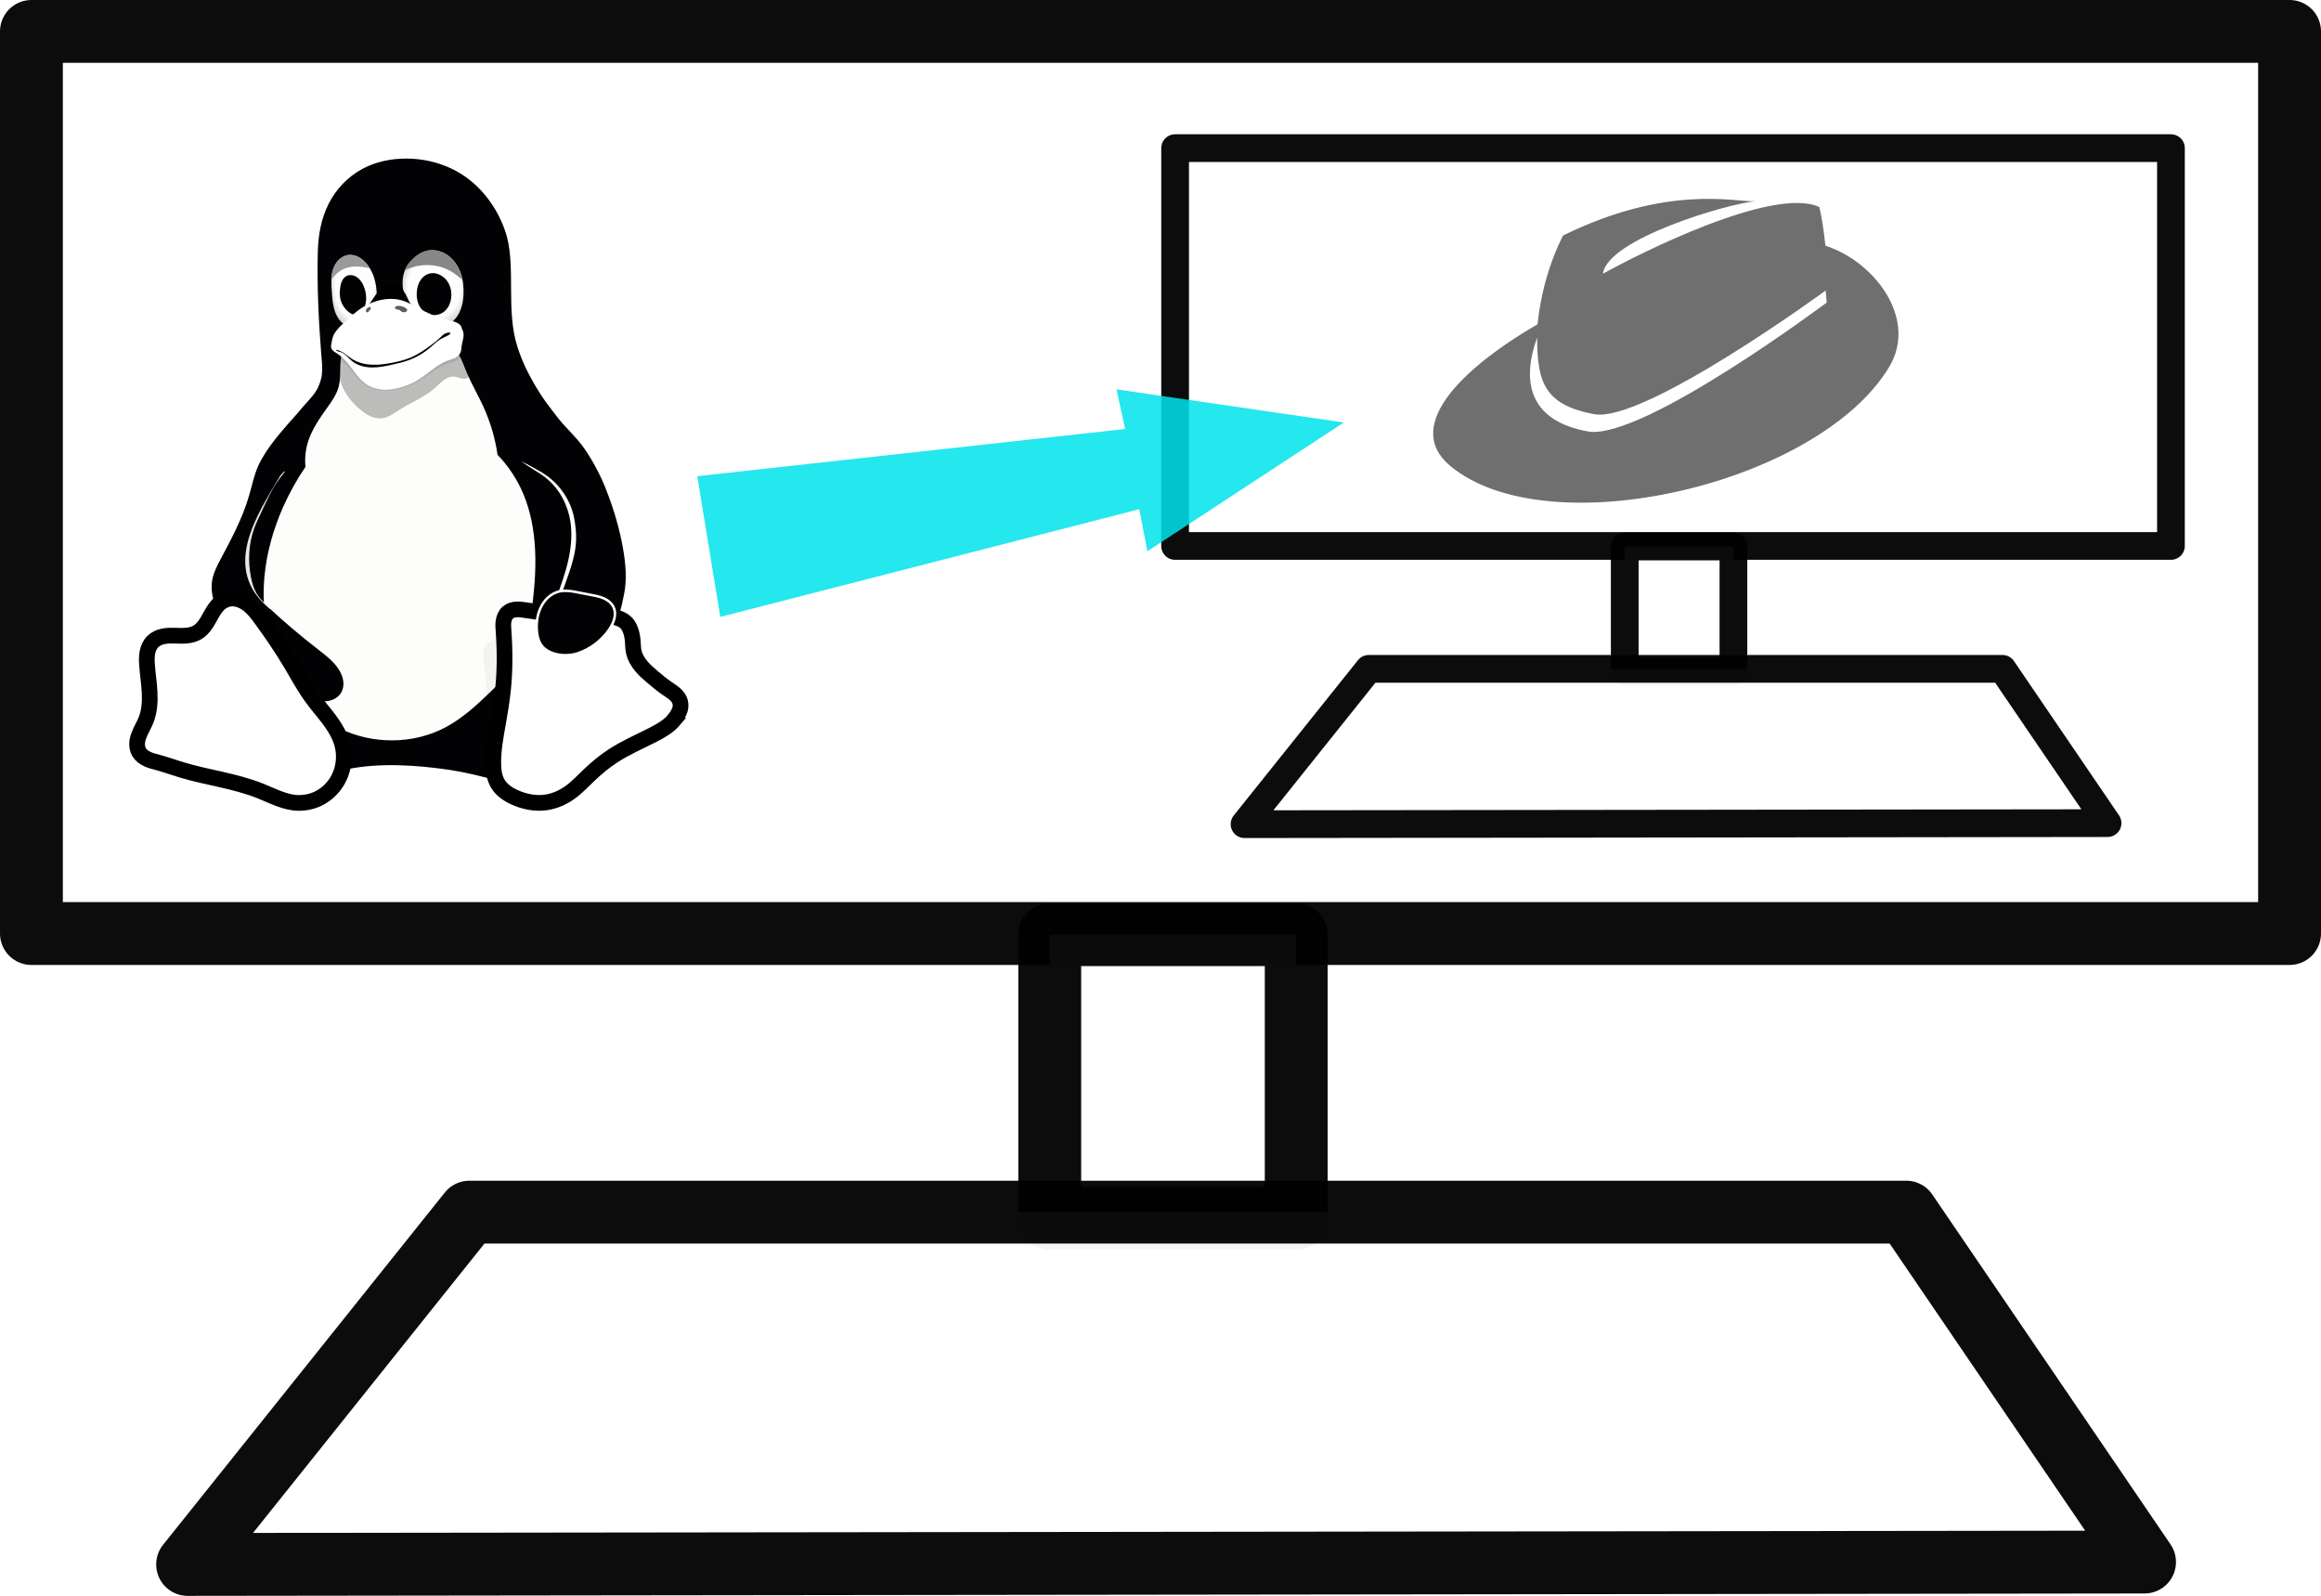 <?xml version="1.0" encoding="UTF-8" standalone="no"?>
<!-- Created with Inkscape (http://www.inkscape.org/) -->

<svg
   width="81.245mm"
   height="55.859mm"
   viewBox="0 0 73.859 50.781"
   version="1.1"
   id="svg135"
   inkscape:version="1.2.2 (b0a8486541, 2022-12-01)"
   sodipodi:docname="logo.svg"
   xmlns:inkscape="http://www.inkscape.org/namespaces/inkscape"
   xmlns:sodipodi="http://sodipodi.sourceforge.net/DTD/sodipodi-0.dtd"
   xmlns:xlink="http://www.w3.org/1999/xlink"
   xmlns="http://www.w3.org/2000/svg"
   xmlns:svg="http://www.w3.org/2000/svg">
  <sodipodi:namedview
     id="namedview137"
     pagecolor="#ffffff"
     bordercolor="#666666"
     borderopacity="1.0"
     inkscape:showpageshadow="2"
     inkscape:pageopacity="0.0"
     inkscape:pagecheckerboard="0"
     inkscape:deskcolor="#d1d1d1"
     inkscape:document-units="mm"
     showgrid="false"
     inkscape:zoom="6.7779552"
     inkscape:cx="26.335376"
     inkscape:cy="75.465238"
     inkscape:window-width="1676"
     inkscape:window-height="1026"
     inkscape:window-x="0"
     inkscape:window-y="20"
     inkscape:window-maximized="1"
     inkscape:current-layer="layer1" />
  <defs
     id="defs132">
    <radialGradient
       id="fill_belly_shadow_left"
       href="#gradient_belly_shadow"
       xlink:href="#gradient_belly_shadow"
       gradientUnits="userSpaceOnUse"
       cx="0"
       cy="0"
       r="1"
       gradientTransform="matrix(19,0,0,18,61.18,121.19)" />
    <linearGradient
       id="gradient_belly_shadow">
      <stop
         offset="0"
         stop-color="#000000"
         id="stop2010" />
      <stop
         offset="1"
         stop-color="#000000"
         stop-opacity="0.25"
         id="stop2012" />
    </linearGradient>
    <clipPath
       id="clip_body">
      <use
         href="#body_base"
         xlink:href="#body_base"
         id="use2271"
         transform="matrix(12.487,0,0,12.487,-209.839,-190.167)"
         x="0"
         y="0" />
    </clipPath>
    <filter
       id="blur_belly_shadow_left"
       x="-0.05"
       y="-0.046"
       width="1.1"
       height="1.092">
      <feGaussianBlur
         stdDeviation="0.64 0.55"
         id="feGaussianBlur2178" />
    </filter>
    <radialGradient
       id="fill_belly_shadow_right"
       href="#gradient_belly_shadow"
       xlink:href="#gradient_belly_shadow"
       gradientUnits="userSpaceOnUse"
       cx="0"
       cy="0"
       r="1"
       gradientTransform="matrix(23.6,0,0,18,125.74,131.6)" />
    <clipPath
       id="clipPath2896">
      <use
         href="#body_base"
         xlink:href="#body_base"
         id="use2894"
         transform="matrix(12.487,0,0,12.487,-209.839,-190.167)"
         x="0"
         y="0" />
    </clipPath>
    <filter
       id="blur_belly_shadow_right"
       x="-0.051"
       y="-0.073"
       width="1.101"
       height="1.146">
      <feGaussianBlur
         stdDeviation="0.98"
         id="feGaussianBlur2181" />
    </filter>
    <radialGradient
       id="fill_belly_shadow_middle"
       href="#gradient_belly_shadow"
       xlink:href="#gradient_belly_shadow"
       gradientUnits="userSpaceOnUse"
       cx="0"
       cy="0"
       r="1"
       gradientTransform="matrix(9.35,0,0,10,94.21,127.47)" />
    <clipPath
       id="clipPath2909">
      <use
         href="#body_base"
         xlink:href="#body_base"
         id="use2907"
         transform="matrix(12.487,0,0,12.487,-209.839,-190.167)"
         x="0"
         y="0" />
    </clipPath>
    <filter
       id="blur_belly_shadow_middle"
       x="-0.087"
       y="-0.082"
       width="1.175"
       height="1.163">
      <feGaussianBlur
         stdDeviation="0.68"
         id="feGaussianBlur2184" />
    </filter>
    <clipPath
       id="clipPath2915">
      <use
         href="#body_base"
         xlink:href="#body_base"
         id="use2913"
         transform="matrix(12.487,0,0,12.487,-209.839,-190.167)"
         x="0"
         y="0" />
    </clipPath>
    <filter
       id="blur_belly_shadow_lower"
       x="-0.82"
       width="2.639"
       y="-0.058"
       height="1.116">
      <feGaussianBlur
         stdDeviation="1.25"
         id="feGaussianBlur2187" />
    </filter>
    <clipPath
       id="clipPath2921">
      <use
         href="#body_base"
         xlink:href="#body_base"
         id="use2919"
         transform="matrix(12.487,0,0,12.487,-209.839,-190.167)"
         x="0"
         y="0" />
    </clipPath>
    <filter
       id="blur_belly_glare"
       x="-0.492"
       width="1.984"
       y="-0.593"
       height="2.186">
      <feGaussianBlur
         stdDeviation="1.78 2.19"
         id="feGaussianBlur2190" />
    </filter>
    <clipPath
       id="clipPath2927">
      <use
         href="#body_base"
         xlink:href="#body_base"
         id="use2925"
         transform="matrix(12.487,0,0,12.487,-209.839,-190.167)"
         x="0"
         y="0" />
    </clipPath>
    <filter
       id="blur_head_glare"
       x="-0.293"
       width="1.585"
       y="-0.309"
       height="1.617">
      <feGaussianBlur
         stdDeviation="1.73"
         id="feGaussianBlur2193" />
    </filter>
    <clipPath
       id="clipPath2933">
      <use
         href="#body_base"
         xlink:href="#body_base"
         id="use2931"
         transform="matrix(12.487,0,0,12.487,-209.839,-190.167)"
         x="0"
         y="0" />
    </clipPath>
    <filter
       id="blur_neck_glare"
       x="-0.178"
       width="1.357"
       y="-0.16"
       height="1.32">
      <feGaussianBlur
         stdDeviation="0.78"
         id="feGaussianBlur2196" />
    </filter>
    <clipPath
       id="clip_wing_left">
      <use
         href="#wing_left_base"
         xlink:href="#wing_left_base"
         id="use2274"
         transform="matrix(12.487,0,0,12.487,-209.839,-190.167)"
         x="0"
         y="0" />
    </clipPath>
    <clipPath
       id="clip_wing_right">
      <use
         href="#wing_right_base"
         xlink:href="#wing_right_base"
         id="use2277"
         transform="matrix(12.487,0,0,12.487,-209.839,-190.167)"
         x="0"
         y="0" />
    </clipPath>
    <linearGradient
       id="fill_foot_left_base"
       href="#gradient_foot_left_layer_1"
       xlink:href="#gradient_foot_left_layer_1"
       gradientUnits="userSpaceOnUse"
       x1="23.18"
       y1="193.01"
       x2="64.31"
       y2="262.02"
       gradientTransform="matrix(0.08,0,0,0.08,78.13,40.811)" />
    <linearGradient
       id="gradient_foot_left_layer_1">
      <stop
         offset="0"
         stop-color="#b98309"
         id="stop2032" />
      <stop
         offset="1"
         stop-color="#382605"
         id="stop2034" />
    </linearGradient>
    <clipPath
       id="clip_foot_left">
      <use
         href="#foot_left_base"
         xlink:href="#foot_left_base"
         id="use2280"
         transform="matrix(12.487,0,0,12.487,-209.839,-190.167)"
         x="0"
         y="0" />
    </clipPath>
    <filter
       id="blur_foot_left_layer_1"
       x="-0.107"
       width="1.215"
       y="-0.108"
       height="1.217">
      <feGaussianBlur
         stdDeviation="3.38"
         id="feGaussianBlur2205" />
    </filter>
    <clipPath
       id="clipPath2955">
      <use
         href="#foot_left_base"
         xlink:href="#foot_left_base"
         id="use2953"
         transform="matrix(12.487,0,0,12.487,-209.839,-190.167)"
         x="0"
         y="0" />
    </clipPath>
    <filter
       id="blur_foot_left_layer_2"
       x="-0.075"
       y="-0.07"
       width="1.151"
       height="1.139">
      <feGaussianBlur
         stdDeviation="2.1 2.06"
         id="feGaussianBlur2208" />
    </filter>
    <linearGradient
       id="fill_foot_left_glare"
       href="#gradient_foot_left_glare"
       xlink:href="#gradient_foot_left_glare"
       gradientUnits="userSpaceOnUse"
       x1="64.47"
       y1="210.83"
       x2="77.41"
       y2="235.21" />
    <linearGradient
       id="gradient_foot_left_glare">
      <stop
         offset="0"
         stop-color="#ebc40c"
         id="stop2037" />
      <stop
         offset="1"
         stop-color="#ebc40c"
         stop-opacity="0"
         id="stop2039" />
    </linearGradient>
    <clipPath
       id="clipPath2965">
      <use
         href="#foot_left_base"
         xlink:href="#foot_left_base"
         id="use2963"
         transform="matrix(12.487,0,0,12.487,-209.839,-190.167)"
         x="0"
         y="0" />
    </clipPath>
    <filter
       id="blur_foot_left_glare"
       x="-0.034"
       y="-0.019"
       width="1.068"
       height="1.037">
      <feGaussianBlur
         stdDeviation="0.32"
         id="feGaussianBlur2211" />
    </filter>
    <linearGradient
       id="fill_foot_right_shadow"
       href="#gradient_foot_right_shadow"
       xlink:href="#gradient_foot_right_shadow"
       gradientUnits="userSpaceOnUse"
       x1="146.93"
       y1="211.96"
       x2="150.2"
       y2="235.73" />
    <linearGradient
       id="gradient_foot_right_shadow">
      <stop
         offset="0"
         stop-color="#000000"
         id="stop2042" />
      <stop
         offset="1"
         stop-color="#000000"
         stop-opacity="0"
         id="stop2044" />
    </linearGradient>
    <clipPath
       id="clipPath2975">
      <use
         href="#body_base"
         xlink:href="#body_base"
         id="use2973"
         transform="matrix(12.487,0,0,12.487,-209.839,-190.167)"
         x="0"
         y="0" />
    </clipPath>
    <filter
       id="blur_foot_right_shadow"
       x="-0.076"
       y="-0.068"
       width="1.152"
       height="1.136">
      <feGaussianBlur
         stdDeviation="1.95 1.9"
         id="feGaussianBlur2214" />
    </filter>
    <linearGradient
       id="fill_foot_right_base"
       href="#gradient_foot_right_layer_1"
       xlink:href="#gradient_foot_right_layer_1"
       gradientUnits="userSpaceOnUse"
       x1="151.5"
       y1="253.02"
       x2="192.94"
       y2="185.84"
       gradientTransform="matrix(0.08,0,0,0.08,78.13,40.811)" />
    <linearGradient
       id="gradient_foot_right_layer_1">
      <stop
         offset="0"
         stop-color="#3e2a06"
         id="stop2047" />
      <stop
         offset="1"
         stop-color="#ad780a"
         id="stop2049" />
    </linearGradient>
    <clipPath
       id="clip_foot_right">
      <use
         href="#foot_right_base"
         xlink:href="#foot_right_base"
         id="use2283"
         transform="matrix(12.487,0,0,12.487,-209.839,-190.167)"
         x="0"
         y="0" />
    </clipPath>
    <filter
       id="blur_foot_right_layer_1"
       x="-0.145"
       width="1.29"
       y="-0.143"
       height="1.286">
      <feGaussianBlur
         stdDeviation="4.12"
         id="feGaussianBlur2217" />
    </filter>
    <clipPath
       id="clipPath2989">
      <use
         href="#foot_right_base"
         xlink:href="#foot_right_base"
         id="use2987"
         transform="matrix(12.487,0,0,12.487,-209.839,-190.167)"
         x="0"
         y="0" />
    </clipPath>
    <filter
       id="blur_foot_right_layer_2"
       x="-0.115"
       width="1.23"
       y="-0.125"
       height="1.25">
      <feGaussianBlur
         stdDeviation="3.12 3.37"
         id="feGaussianBlur2220" />
    </filter>
    <linearGradient
       id="fill_foot_right_glare"
       href="#gradient_foot_right_glare"
       xlink:href="#gradient_foot_right_glare"
       gradientUnits="userSpaceOnUse"
       x1="162.81"
       y1="180.67"
       x2="161.59"
       y2="191.64" />
    <linearGradient
       id="gradient_foot_right_glare">
      <stop
         offset="0"
         stop-color="#f3cd0c"
         id="stop2052" />
      <stop
         offset="1"
         stop-color="#f3cd0c"
         stop-opacity="0"
         id="stop2054" />
    </linearGradient>
    <clipPath
       id="clipPath2999">
      <use
         href="#foot_right_base"
         xlink:href="#foot_right_base"
         id="use2997"
         transform="matrix(12.487,0,0,12.487,-209.839,-190.167)"
         x="0"
         y="0" />
    </clipPath>
    <filter
       id="blur_foot_right_glare"
       x="-0.021"
       width="1.042"
       y="-0.128"
       height="1.257">
      <feGaussianBlur
         stdDeviation="0.41"
         id="feGaussianBlur2223" />
    </filter>
    <radialGradient
       id="fill_wing_tip_right_shadow_lower"
       href="#gradient_wing_tip_right_shadow"
       xlink:href="#gradient_wing_tip_right_shadow"
       gradientUnits="userSpaceOnUse"
       cx="0"
       cy="0"
       r="1"
       gradientTransform="matrix(18.99,5.088,-5.342,19.937,169.71,194.53)" />
    <linearGradient
       id="gradient_wing_tip_right_shadow">
      <stop
         offset="0"
         stop-color="#110800"
         id="stop2015" />
      <stop
         offset="0.59"
         stop-color="#a65a00"
         stop-opacity="0.8"
         id="stop2017" />
      <stop
         offset="1"
         stop-color="#ff921e"
         stop-opacity="0"
         id="stop2019" />
    </linearGradient>
    <clipPath
       id="clipPath3010">
      <use
         href="#foot_right_base"
         xlink:href="#foot_right_base"
         id="use3008"
         transform="matrix(12.487,0,0,12.487,-209.839,-190.167)"
         x="0"
         y="0" />
    </clipPath>
    <filter
       id="blur_wing_tip_right_shadow_lower"
       x="-0.2"
       width="1.401"
       y="-0.234"
       height="1.468">
      <feGaussianBlur
         stdDeviation="2.45"
         id="feGaussianBlur2226" />
    </filter>
    <radialGradient
       id="fill_wing_tip_right_shadow_upper"
       href="#gradient_wing_tip_right_shadow"
       xlink:href="#gradient_wing_tip_right_shadow"
       gradientUnits="userSpaceOnUse"
       cx="0"
       cy="0"
       r="1"
       gradientTransform="matrix(19.722,-0.834,0.627,14.847,169.71,189.89)" />
    <clipPath
       id="clipPath3025">
      <use
         href="#foot_right_base"
         xlink:href="#foot_right_base"
         id="use3023"
         transform="matrix(12.487,0,0,12.487,-209.839,-190.167)"
         x="0"
         y="0" />
    </clipPath>
    <filter
       id="blur_wing_tip_right_shadow_upper"
       x="-0.092"
       width="1.183"
       y="-0.107"
       height="1.214">
      <feGaussianBlur
         stdDeviation="1.12 0.81"
         id="feGaussianBlur2229" />
    </filter>
    <radialGradient
       id="fill_wing_tip_right_glare_1"
       href="#gradient_wing_tip_right_glare_1"
       xlink:href="#gradient_wing_tip_right_glare_1"
       gradientUnits="userSpaceOnUse"
       cx="0"
       cy="0"
       r="1"
       gradientTransform="matrix(6.374,2.771,-1.28,2.944,184.65,176.62)" />
    <linearGradient
       id="gradient_wing_tip_right_glare_1">
      <stop
         offset="0"
         stop-color="#7c7c7c"
         id="stop2022" />
      <stop
         offset="1"
         stop-color="#7c7c7c"
         stop-opacity="0.33"
         id="stop2024" />
    </linearGradient>
    <clipPath
       id="clip_wing_tip_right">
      <use
         href="#wing_tip_right_base"
         xlink:href="#wing_tip_right_base"
         id="use2286"
         transform="matrix(12.487,0,0,12.487,-209.839,-190.167)"
         x="0"
         y="0" />
    </clipPath>
    <filter
       id="blur_wing_tip_right_glare"
       x="-0.07"
       width="1.14"
       y="-0.15"
       height="1.3">
      <feGaussianBlur
         stdDeviation="0.88"
         id="feGaussianBlur2232" />
    </filter>
    <radialGradient
       id="radialGradient3037"
       href="#gradient_wing_tip_right_glare_1"
       xlink:href="#gradient_wing_tip_right_glare_1"
       gradientUnits="userSpaceOnUse"
       cx="0"
       cy="0"
       r="1"
       gradientTransform="matrix(6.374,2.771,-1.28,2.944,184.65,176.62)" />
    <linearGradient
       id="fill_wing_tip_right_glare_2"
       href="#gradient_wing_tip_right_glare_2"
       xlink:href="#gradient_wing_tip_right_glare_1"
       gradientUnits="userSpaceOnUse"
       x1="165.69"
       y1="173.58"
       x2="168.27"
       y2="173.47" />
    <clipPath
       id="clipPath3051">
      <use
         href="#wing_tip_right_base"
         xlink:href="#wing_tip_right_base"
         id="use3049"
         transform="matrix(12.487,0,0,12.487,-209.839,-190.167)"
         x="0"
         y="0" />
    </clipPath>
    <filter
       id="filter3055"
       x="-0.07"
       width="1.14"
       y="-0.15"
       height="1.3">
      <feGaussianBlur
         stdDeviation="0.88"
         id="feGaussianBlur3053" />
    </filter>
    <radialGradient
       id="fill_eyeball_left"
       href="#gradient_eyeball"
       xlink:href="#gradient_eyeball"
       gradientUnits="userSpaceOnUse"
       cx="0"
       cy="0"
       r="1"
       gradientTransform="matrix(0.82,-0.009,0.013,1.256,23.731,19.347)" />
    <linearGradient
       id="gradient_eyeball">
      <stop
         offset="0"
         stop-color="#fefefc"
         id="stop2057" />
      <stop
         offset="0.75"
         stop-color="#fefefc"
         id="stop2059" />
      <stop
         offset="1"
         stop-color="#d4d4d4"
         id="stop2061" />
    </linearGradient>
    <linearGradient
       id="fill_pupil_left_glare"
       href="#gradient_pupil_left_glare"
       xlink:href="#gradient_pupil_left_glare"
       gradientUnits="userSpaceOnUse"
       x1="84.29"
       y1="46.64"
       x2="89.32"
       y2="55.63" />
    <linearGradient
       id="gradient_pupil_left_glare">
      <stop
         offset="0"
         stop-color="#757574"
         stop-opacity="0"
         id="stop2064" />
      <stop
         offset="0.25"
         stop-color="#757574"
         id="stop2066" />
      <stop
         offset="0.5"
         stop-color="#757574"
         id="stop2068" />
      <stop
         offset="1"
         stop-color="#757574"
         stop-opacity="0"
         id="stop2070" />
    </linearGradient>
    <clipPath
       id="clip_pupil_left">
      <use
         href="#pupil_left_base"
         xlink:href="#pupil_left_base"
         id="use2292"
         transform="matrix(12.487,0,0,12.487,-209.839,-190.167)"
         x="0"
         y="0" />
    </clipPath>
    <filter
       id="blur_pupil_left_glare"
       x="-0.233"
       width="1.467"
       y="-0.145"
       height="1.291">
      <feGaussianBlur
         stdDeviation="0.44"
         id="feGaussianBlur2235" />
    </filter>
    <radialGradient
       id="fill_eyelid_left"
       href="#gradient_eyelid_left"
       xlink:href="#gradient_eyelid_left"
       gradientUnits="userSpaceOnUse"
       cx="0"
       cy="0"
       r="1"
       gradientTransform="matrix(6.167,-1.015,0.937,5.693,84.89,43.74)" />
    <linearGradient
       id="gradient_eyelid_left">
      <stop
         offset="0"
         stop-color="#c8c8c8"
         id="stop2080" />
      <stop
         offset="1"
         stop-color="#797978"
         id="stop2082" />
    </linearGradient>
    <clipPath
       id="clip_eye_left">
      <use
         href="#eyeball_left"
         xlink:href="#eyeball_left"
         id="use2289"
         transform="matrix(12.487,0,0,12.487,-209.839,-190.167)"
         x="0"
         y="0" />
    </clipPath>
    <linearGradient
       id="fill_eyebrow_left"
       href="#gradient_eyebrow"
       xlink:href="#gradient_eyebrow"
       gradientUnits="userSpaceOnUse"
       x1="83.59"
       y1="32.51"
       x2="94.48"
       y2="43.63" />
    <linearGradient
       id="gradient_eyebrow">
      <stop
         offset="0"
         stop-color="#646464"
         stop-opacity="0"
         id="stop2098" />
      <stop
         offset="0.31"
         stop-color="#646464"
         stop-opacity="0.58"
         id="stop2100" />
      <stop
         offset="0.47"
         stop-color="#646464"
         id="stop2102" />
      <stop
         offset="0.73"
         stop-color="#646464"
         stop-opacity="0.26"
         id="stop2104" />
      <stop
         offset="1"
         stop-color="#646464"
         stop-opacity="0"
         id="stop2106" />
    </linearGradient>
    <filter
       id="blur_eyebrow_left"
       x="-0.024"
       y="-0.027"
       width="1.048"
       height="1.053">
      <feGaussianBlur
         stdDeviation="0.12"
         id="feGaussianBlur2238" />
    </filter>
    <radialGradient
       id="fill_eyeball_right"
       href="#gradient_eyeball"
       xlink:href="#gradient_eyeball"
       gradientUnits="userSpaceOnUse"
       cx="0"
       cy="0"
       r="1"
       gradientTransform="matrix(1.092,-0.034,0.039,1.255,26.26,19.347)" />
    <linearGradient
       id="fill_pupil_right_glare"
       href="#gradient_pupil_right_glare_2"
       xlink:href="#gradient_pupil_right_glare_2"
       gradientUnits="userSpaceOnUse"
       x1="117.87"
       y1="47.25"
       x2="123.66"
       y2="54.11" />
    <linearGradient
       id="gradient_pupil_right_glare_2">
      <stop
         offset="0"
         stop-color="#949494"
         stop-opacity="0.39"
         id="stop2073" />
      <stop
         offset="0.5"
         stop-color="#949494"
         id="stop2075" />
      <stop
         offset="1"
         stop-color="#949494"
         stop-opacity="0.39"
         id="stop2077" />
    </linearGradient>
    <clipPath
       id="clip_pupil_right">
      <use
         href="#pupil_right_base"
         xlink:href="#pupil_right_base"
         id="use2298"
         transform="matrix(12.487,0,0,12.487,-209.839,-190.167)"
         x="0"
         y="0" />
    </clipPath>
    <filter
       id="blur_pupil_right_glare"
       x="-0.18"
       width="1.359"
       y="-0.182"
       height="1.365">
      <feGaussianBlur
         stdDeviation="0.45"
         id="feGaussianBlur2241" />
    </filter>
    <linearGradient
       id="fill_eyelid_right"
       href="#gradient_eyelid_right"
       xlink:href="#gradient_eyelid_right"
       gradientUnits="userSpaceOnUse"
       x1="112.9"
       y1="36.23"
       x2="131.32"
       y2="47.01" />
    <linearGradient
       id="gradient_eyelid_right">
      <stop
         offset="0"
         stop-color="#747474"
         id="stop2085" />
      <stop
         offset="0.13"
         stop-color="#8c8c8c"
         id="stop2087" />
      <stop
         offset="0.25"
         stop-color="#a4a4a4"
         id="stop2089" />
      <stop
         offset="0.5"
         stop-color="#d4d4d4"
         id="stop2091" />
      <stop
         offset="0.62"
         stop-color="#d4d4d4"
         id="stop2093" />
      <stop
         offset="1"
         stop-color="#7c7c7c"
         id="stop2095" />
    </linearGradient>
    <clipPath
       id="clip_eye_right">
      <use
         href="#eyeball_right"
         xlink:href="#eyeball_right"
         id="use2295"
         transform="matrix(12.487,0,0,12.487,-209.839,-190.167)"
         x="0"
         y="0" />
    </clipPath>
    <linearGradient
       id="fill_eyebrow_right"
       href="#gradient_eyebrow"
       xlink:href="#gradient_eyebrow"
       gradientUnits="userSpaceOnUse"
       x1="119.16"
       y1="31.56"
       x2="131.42"
       y2="43.14" />
    <filter
       id="blur_eyebrow_right"
       x="-0.024"
       y="-0.026"
       width="1.047"
       height="1.051">
      <feGaussianBlur
         stdDeviation="0.13"
         id="feGaussianBlur2244" />
    </filter>
    <clipPath
       id="clipPath3140">
      <use
         href="#body_base"
         xlink:href="#body_base"
         id="use3138"
         transform="matrix(12.487,0,0,12.487,-209.839,-190.167)"
         x="0"
         y="0" />
    </clipPath>
    <filter
       id="blur_beak_shadow_lower"
       x="-0.076"
       width="1.152"
       y="-0.129"
       height="1.258">
      <feGaussianBlur
         stdDeviation="1.75"
         id="feGaussianBlur2247" />
    </filter>
    <clipPath
       id="clipPath3146">
      <use
         href="#body_base"
         xlink:href="#body_base"
         id="use3144"
         transform="matrix(12.487,0,0,12.487,-209.839,-190.167)"
         x="0"
         y="0" />
    </clipPath>
    <filter
       id="blur_beak_shadow_upper"
       x="-0.036"
       y="-0.074"
       width="1.073"
       height="1.148">
      <feGaussianBlur
         stdDeviation="0.8 0.74"
         id="feGaussianBlur2250" />
    </filter>
    <radialGradient
       id="fill_beak_base"
       href="#gradient_beak_base"
       xlink:href="#gradient_beak_base"
       gradientUnits="userSpaceOnUse"
       cx="0"
       cy="0"
       r="1"
       gradientTransform="matrix(0.741,-0.539,0.489,0.673,85.95,45.626)" />
    <linearGradient
       id="gradient_beak_base">
      <stop
         offset="0"
         stop-color="#020204"
         id="stop2109" />
      <stop
         offset="0.73"
         stop-color="#020204"
         id="stop2111" />
      <stop
         offset="1"
         stop-color="#5c5c5c"
         id="stop2113" />
    </linearGradient>
    <radialGradient
       id="fill_mandible_lower_base"
       href="#gradient_mandible_lower"
       xlink:href="#gradient_mandible_lower"
       gradientUnits="userSpaceOnUse"
       cx="0"
       cy="0"
       r="1"
       gradientTransform="matrix(2.01,-0.829,0.582,1.412,86.921,46.466)" />
    <linearGradient
       id="gradient_mandible_lower">
      <stop
         offset="0"
         stop-color="#d2940a"
         id="stop2116" />
      <stop
         offset="0.75"
         stop-color="#d89c08"
         id="stop2118" />
      <stop
         offset="0.87"
         stop-color="#b67e07"
         id="stop2120" />
      <stop
         offset="1"
         stop-color="#946106"
         id="stop2122" />
    </linearGradient>
    <clipPath
       id="clip_mandible_lower">
      <use
         href="#mandible_lower_base"
         xlink:href="#mandible_lower_base"
         id="use2301"
         transform="matrix(12.487,0,0,12.487,-209.839,-190.167)"
         x="0"
         y="0" />
    </clipPath>
    <filter
       id="blur_mandible_lower_glare"
       x="-0.154"
       width="1.309"
       y="-0.211"
       height="1.421">
      <feGaussianBlur
         stdDeviation="0.77"
         id="feGaussianBlur2253" />
    </filter>
    <clipPath
       id="clipPath3167">
      <use
         href="#mandible_lower_base"
         xlink:href="#mandible_lower_base"
         id="use3165"
         transform="matrix(12.487,0,0,12.487,-209.839,-190.167)"
         x="0"
         y="0" />
    </clipPath>
    <linearGradient
       id="fill_mandible_upper_base"
       href="#gradient_mandible_upper"
       xlink:href="#gradient_mandible_upper"
       gradientUnits="userSpaceOnUse"
       x1="78.09"
       y1="69.26"
       x2="126.77"
       y2="68.88" />
    <linearGradient
       id="gradient_mandible_upper">
      <stop
         offset="0"
         stop-color="#ad780a"
         id="stop2125" />
      <stop
         offset="0.12"
         stop-color="#d89e08"
         id="stop2127" />
      <stop
         offset="0.25"
         stop-color="#edb80b"
         id="stop2129" />
      <stop
         offset="0.39"
         stop-color="#ebc80d"
         id="stop2131" />
      <stop
         offset="0.53"
         stop-color="#f5d838"
         id="stop2133" />
      <stop
         offset="0.77"
         stop-color="#f6d811"
         id="stop2135" />
      <stop
         offset="1"
         stop-color="#f5cd31"
         id="stop2137" />
    </linearGradient>
    <clipPath
       id="clip_mandible_upper">
      <use
         href="#mandible_upper_base"
         xlink:href="#mandible_upper_base"
         id="use2304"
         transform="matrix(12.487,0,0,12.487,-209.845,-190.162)"
         x="0"
         y="0" />
    </clipPath>
    <filter
       id="blur_mandible_upper_glare"
       x="-0.161"
       width="1.321"
       y="-0.13"
       height="1.26">
      <feGaussianBlur
         stdDeviation="0.73"
         id="feGaussianBlur2259" />
    </filter>
    <radialGradient
       id="fill_naris_left"
       href="#gradient_nares"
       xlink:href="#gradient_nares"
       gradientUnits="userSpaceOnUse"
       cx="0"
       cy="0"
       r="1"
       gradientTransform="matrix(1.32,0,0,1.42,92.11,59.88)" />
    <linearGradient
       id="gradient_nares">
      <stop
         offset="0"
         stop-color="#3a2903"
         id="stop2140" />
      <stop
         offset="0.55"
         stop-color="#735208"
         id="stop2142" />
      <stop
         offset="1"
         stop-color="#ac8c04"
         id="stop2144" />
    </linearGradient>
    <filter
       id="blur_naris_left"
       x="-0.122"
       width="1.245"
       y="-0.111"
       height="1.222">
      <feGaussianBlur
         stdDeviation="0.1"
         id="feGaussianBlur2262" />
    </filter>
    <radialGradient
       id="fill_naris_right"
       href="#gradient_nares"
       xlink:href="#gradient_nares"
       gradientUnits="userSpaceOnUse"
       cx="0"
       cy="0"
       r="1"
       gradientTransform="matrix(2.78,0,0,1.62,104.65,59.7)" />
    <filter
       id="blur_naris_right"
       x="-0.049"
       y="-0.093"
       width="1.098"
       height="1.187">
      <feGaussianBlur
         stdDeviation="0.1"
         id="feGaussianBlur2265" />
    </filter>
    <linearGradient
       id="fill_beak_corner"
       href="#gradient_beak_corner"
       xlink:href="#gradient_beak_corner"
       gradientUnits="userSpaceOnUse"
       x1="126.74"
       y1="67.49"
       x2="126.74"
       y2="71.09" />
    <linearGradient
       id="gradient_beak_corner">
      <stop
         offset="0"
         stop-color="#f5ce2d"
         id="stop2147" />
      <stop
         offset="1"
         stop-color="#d79b08"
         id="stop2149" />
    </linearGradient>
    <clipPath
       id="clip_beak">
      <use
         href="#mandible_lower_base"
         xlink:href="#mandible_lower_base"
         id="use2307"
         transform="matrix(12.487,0,0,12.487,-209.839,-190.167)"
         x="0"
         y="0" />
      <use
         href="#mandible_upper_base"
         xlink:href="#mandible_upper_base"
         id="use2309"
         transform="matrix(12.487,0,0,12.487,-209.845,-190.162)"
         x="0"
         y="0" />
    </clipPath>
    <filter
       id="blur_beak_corner"
       x="-0.111"
       width="1.222"
       y="-0.091"
       height="1.181">
      <feGaussianBlur
         stdDeviation="0.23"
         id="feGaussianBlur2268" />
    </filter>
    <path
       id="path_wing_tip_right_glare"
       d="m 168.89,171.07 c -0.47,0.03 -0.93,0.08 -1.4,0.17 -2.99,0.53 -5.73,2.42 -7.27,5.03 -1.09,1.85 -1.58,4.03 -1.43,6.17 0.07,-1.5 0.46,-2.97 1.19,-4.28 1.23,-2.23 3.47,-3.91 5.98,-4.37 1.54,-0.28 3.13,-0.11 4.68,0.08 1.5,0.19 3,0.39 4.47,0.7 2.28,0.5 4.53,1.26 6.44,2.59 0.44,0.31 0.86,0.66 1.21,1.08 0.35,0.41 0.62,0.89 0.73,1.42 0.15,0.78 -0.07,1.6 -0.46,2.29 -0.39,0.7 -0.92,1.3 -1.48,1.86 -0.46,0.46 -0.94,0.89 -1.43,1.32 2.21,-0.43 4.44,-1.03 6.28,-2.31 0.77,-0.55 1.48,-1.2 1.94,-2.02 0.46,-0.83 0.65,-1.83 0.43,-2.75 -0.16,-0.62 -0.5,-1.19 -0.92,-1.67 -0.42,-0.48 -0.93,-0.87 -1.45,-1.24 -2.31,-1.62 -5.01,-2.65 -7.81,-2.99 -1.8,-0.33 -3.61,-0.61 -5.42,-0.83 -1.41,-0.18 -2.86,-0.33 -4.28,-0.25 z" />
  </defs>
  <g
     inkscape:label="Layer 1"
     inkscape:groupmode="layer"
     id="layer1"
     transform="translate(-12.443,-10.183)">
    <rect
       style="opacity:0.95;fill:#ffffff;stroke:#000000;stroke-width:2;stroke-linecap:round;stroke-linejoin:round;stroke-dasharray:none;stroke-opacity:1;paint-order:fill markers stroke"
       id="rect1276"
       width="71.859"
       height="28.705"
       x="13.443"
       y="11.183" />
    <rect
       style="opacity:0.95;fill:#ffffff;stroke:#000000;stroke-width:2;stroke-linecap:round;stroke-linejoin:round;stroke-dasharray:none;stroke-opacity:1;paint-order:fill markers stroke"
       id="rect1386"
       width="7.843"
       height="9.025"
       x="45.848"
       y="39.925" />
    <path
       id="rect1391"
       style="opacity:0.95;fill:#ffffff;stroke:#000000;stroke-width:2;stroke-linecap:round;stroke-linejoin:round;paint-order:fill markers stroke"
       d="M 27.379,48.754 H 73.105 L 80.687,59.888 18.413,59.964 Z"
       sodipodi:nodetypes="ccccc" />
    <path
       id="body_base"
       fill="#020204"
       d="m 25.37,15.229 c -0.481,0 -0.963,0.095 -1.398,0.33 -0.463,0.249 -0.842,0.648 -1.076,1.119 -0.234,0.471 -0.325,0.974 -0.34,1.528 -0.026,1.052 0.024,2.156 0.103,3.156 0.021,0.304 0.059,0.482 0.02,0.795 -0.13,0.665 -0.711,1.112 -1.022,1.695 -0.342,0.644 -0.486,1.372 -0.744,2.054 -0.236,0.624 -0.568,1.209 -0.791,1.838 -0.313,0.879 -0.407,1.844 -0.2,2.754 0.158,0.694 0.487,1.344 0.931,1.9 -0.064,0.115 -0.127,0.233 -0.192,0.348 -0.206,0.355 -0.457,0.692 -0.574,1.085 -0.058,0.196 -0.082,0.406 -0.044,0.608 0.038,0.202 0.14,0.395 0.3,0.523 0.105,0.083 0.232,0.138 0.363,0.168 0.131,0.03 0.266,0.037 0.4,0.034 0.51,-0.011 1.005,-0.166 1.498,-0.296 0.293,-0.077 0.588,-0.145 0.883,-0.207 1.052,-0.215 2.226,-0.129 3.203,0.012 0.331,0.05 0.659,0.115 0.984,0.195 0.509,0.123 1.016,0.28 1.54,0.296 0.138,0.004 0.277,-0.002 0.412,-0.032 0.135,-0.03 0.265,-0.085 0.372,-0.171 0.161,-0.128 0.263,-0.322 0.301,-0.524 0.038,-0.202 0.014,-0.412 -0.045,-0.609 -0.119,-0.394 -0.372,-0.73 -0.582,-1.083 -0.083,-0.14 -0.16,-0.283 -0.243,-0.423 0.633,-0.71 1.142,-1.532 1.437,-2.435 0.321,-0.985 0.38,-2.046 0.245,-3.074 -0.135,-1.027 -0.461,-2.024 -0.89,-2.967 C 29.684,22.667 29.232,22.239 28.903,21.201 28.549,20.078 28.842,18.749 28.578,17.731 28.484,17.385 28.335,17.055 28.142,16.752 27.916,16.397 27.629,16.08 27.289,15.833 26.746,15.439 26.063,15.229 25.37,15.229 Z"
       style="stroke-width:0.08" />
    <path
       id="belly"
       fill="#fdfdfb"
       d="m 23.462,21.156 c -0.072,0.09 -0.119,0.199 -0.147,0.312 -0.028,0.112 -0.038,0.228 -0.043,0.344 -0.009,0.231 0.006,0.467 -0.056,0.69 -0.066,0.239 -0.212,0.446 -0.356,0.647 -0.249,0.349 -0.501,0.708 -0.623,1.119 -0.074,0.248 -0.099,0.512 -0.073,0.77 -0.278,0.408 -0.519,0.843 -0.719,1.296 -0.303,0.686 -0.51,1.417 -0.583,2.163 -0.09,0.914 0.027,1.854 0.388,2.698 0.26,0.611 0.649,1.169 1.152,1.605 0.255,0.221 0.538,0.409 0.841,0.558 1.05,0.517 2.347,0.517 3.38,-0.033 0.54,-0.288 0.995,-0.708 1.434,-1.133 0.264,-0.256 0.528,-0.519 0.73,-0.826 0.388,-0.593 0.524,-1.314 0.608,-2.018 0.147,-1.23 0.151,-2.531 -0.388,-3.646 -0.186,-0.384 -0.433,-0.738 -0.73,-1.045 -0.078,-0.537 -0.235,-1.063 -0.461,-1.555 -0.164,-0.356 -0.364,-0.695 -0.516,-1.056 -0.062,-0.148 -0.117,-0.3 -0.186,-0.445 -0.07,-0.145 -0.155,-0.284 -0.271,-0.396 -0.119,-0.114 -0.267,-0.195 -0.423,-0.246 -0.156,-0.052 -0.321,-0.075 -0.485,-0.083 -0.329,-0.017 -0.658,0.026 -0.987,0.013 -0.262,-0.01 -0.523,-0.056 -0.785,-0.041 -0.131,0.008 -0.261,0.031 -0.383,0.081 -0.122,0.049 -0.234,0.125 -0.316,0.227 z"
       style="stroke-width:0.08" />
    <path
       id="wing_left_base"
       fill="#020204"
       d="m 21.929,23.311 c -0.489,0.554 -0.991,1.092 -1.266,1.691 -0.137,0.304 -0.201,0.635 -0.295,0.955 -0.106,0.364 -0.25,0.716 -0.412,1.059 -0.15,0.316 -0.315,0.625 -0.479,0.934 -0.12,0.225 -0.242,0.454 -0.283,0.706 -0.033,0.199 -0.014,0.404 0.037,0.598 0.05,0.195 0.131,0.38 0.223,0.559 0.391,0.765 0.978,1.423 1.673,1.928 0.316,0.228 0.653,0.426 1.007,0.589 0.192,0.087 0.394,0.166 0.605,0.169 0.106,0.002 0.212,-0.015 0.309,-0.058 0.096,-0.042 0.183,-0.111 0.24,-0.199 0.07,-0.109 0.095,-0.244 0.08,-0.373 -0.014,-0.129 -0.065,-0.252 -0.132,-0.363 -0.165,-0.271 -0.425,-0.467 -0.676,-0.661 -0.541,-0.419 -1.064,-0.862 -1.566,-1.328 -0.141,-0.132 -0.283,-0.267 -0.381,-0.434 -0.096,-0.162 -0.148,-0.346 -0.183,-0.531 -0.097,-0.507 -0.072,-1.04 0.1,-1.527 0.068,-0.191 0.157,-0.372 0.243,-0.555 0.149,-0.316 0.29,-0.639 0.486,-0.929 0.244,-0.361 0.571,-0.667 0.77,-1.055 0.168,-0.328 0.236,-0.695 0.301,-1.057 0.051,-0.283 0.148,-0.561 0.198,-0.844 -0.097,0.184 -0.409,0.486 -0.601,0.726 z"
       style="stroke-width:0.08;stroke:none" />
    <path
       id="wing_left_glare"
       opacity="0.95"
       fill="#7c7c7c"
       filter="url(#blur_wing_left_glare)"
       clip-path="url(#clip_wing_left)"
       d="m 56.96,126.1 c -9.103,15.513 -23.921,36.939 -4.17,53.01 1.79,0.23 3.65,-0.36 4.97,-1.58 -1.66,-15.55 -0.14,-31.42 4.44,-46.37 0.29,-0.94 0.59,-1.89 0.67,-2.87 0.07,-0.99 -0.12,-2.03 -0.72,-2.81 -0.31,-0.42 -0.74,-0.75 -1.23,-0.96 -0.48,-0.2 -1.02,-0.28 -1.54,-0.21 -1.31,0.07 -1.695,1.08 -2.42,1.79 z"
       transform="matrix(0.08,0,0,0.08,16.805,15.229)"
       style="fill:#ffffff;fill-opacity:1;stroke:none"
       sodipodi:nodetypes="ccccccccc" />
    <path
       id="wing_right_base"
       fill="#020204"
       d="m 29.839,25.41 c 0.42,0.338 0.686,0.848 0.769,1.381 0.064,0.415 0.022,0.842 -0.071,1.251 -0.094,0.41 -0.238,0.806 -0.382,1.201 -0.057,0.157 -0.115,0.316 -0.137,0.482 -0.023,0.167 -0.009,0.342 0.071,0.489 0.092,0.169 0.263,0.285 0.448,0.34 0.182,0.054 0.378,0.053 0.562,0.007 0.184,-0.046 0.494,-0.105 0.644,-0.222 0.38,-0.296 0.471,-0.809 0.561,-1.259 0.094,-0.47 0.048,-0.963 -0.034,-1.438 -0.113,-0.648 -0.303,-1.281 -0.544,-1.892 -0.178,-0.45 -0.405,-0.879 -0.676,-1.278 -0.266,-0.392 -0.642,-0.697 -0.921,-1.08 -0.097,-0.133 -0.213,-0.271 -0.308,-0.405 -0.205,-0.29 -0.159,-0.235 -0.286,-0.424 -0.092,-0.136 -0.238,-0.183 -0.391,-0.242 -0.154,-0.059 -0.325,-0.077 -0.484,-0.033 -0.208,0.058 -0.379,0.223 -0.469,0.42 -0.09,0.197 -0.107,0.423 -0.071,0.637 0.046,0.275 0.171,0.532 0.314,0.772 0.16,0.271 0.346,0.533 0.589,0.735 0.253,0.211 0.559,0.35 0.816,0.557 z"
       style="stroke-width:0.08" />
    <path
       id="wing_right_glare"
       fill="#838384"
       filter="url(#blur_wing_right_glare)"
       clip-path="url(#clip_wing_right)"
       d="m 150.42,118.99 c 0.42,0.4 0.86,0.81 1.31,1.19 3.22,2.63 4.93,5.58 8.2,8.16 5.34,4.22 10.75,11.5 11.8,18.15 0.82,5.19 -0.26,8.01 -1.58,14.12 -1.32,6.12 -5.06,14.78 -7.09,20.68 -0.8,2.35 1.64,1.38 1.32,3.86 -0.16,1.22 -0.18,2.45 -0.03,3.67 0.02,-0.23 0.03,-0.48 0.06,-0.71 0.39,-3.38 1.42,-6.63 2.55,-9.82 2.17,-6.13 4.66,-12.15 6.38,-18.45 1.72,-6.29 1.53,-10.82 0.63,-16.23 -1.13,-6.81 -5.09,-13.09 -10.69,-17.24 -3.97,-2.93 -8.64,-4.81 -12.86,-7.38 z"
       transform="matrix(0.08,0,0,0.08,16.805,15.229)"
       style="fill:#ffffff;fill-opacity:1" />
    <path
       id="foot_left_base"
       fill="url(#fill_foot_left_base)"
       d="m 19.606,29.271 c 0.111,-0.046 0.235,-0.054 0.352,-0.033 0.118,0.022 0.229,0.073 0.328,0.139 0.198,0.135 0.344,0.33 0.485,0.524 0.323,0.444 0.633,0.897 0.915,1.368 0.228,0.383 0.437,0.778 0.702,1.136 0.172,0.235 0.366,0.452 0.539,0.685 0.173,0.234 0.326,0.487 0.403,0.767 0.1,0.364 0.061,0.766 -0.112,1.101 -0.122,0.236 -0.309,0.439 -0.537,0.576 -0.227,0.137 -0.467,0.198 -0.733,0.198 -0.422,0 -0.834,-0.227 -1.227,-0.383 -0.799,-0.319 -1.667,-0.418 -2.491,-0.666 -0.253,-0.076 -0.502,-0.167 -0.757,-0.236 -0.114,-0.031 -0.228,-0.058 -0.336,-0.107 -0.107,-0.048 -0.207,-0.121 -0.267,-0.222 -0.046,-0.078 -0.064,-0.171 -0.064,-0.261 0,-0.091 0.022,-0.181 0.054,-0.266 0.062,-0.171 0.162,-0.325 0.229,-0.494 0.11,-0.275 0.13,-0.579 0.115,-0.875 -0.014,-0.296 -0.062,-0.589 -0.082,-0.885 -0.01,-0.132 -0.013,-0.266 0.013,-0.396 0.025,-0.13 0.081,-0.257 0.176,-0.348 0.088,-0.085 0.204,-0.135 0.324,-0.16 0.119,-0.025 0.243,-0.026 0.364,-0.023 0.122,0.002 0.244,0.01 0.366,-8.01e-4 0.122,-0.01 0.244,-0.037 0.35,-0.098 0.101,-0.058 0.183,-0.143 0.251,-0.237 0.068,-0.094 0.123,-0.196 0.18,-0.298 0.056,-0.101 0.115,-0.202 0.189,-0.292 0.074,-0.09 0.165,-0.167 0.272,-0.211 z"
       style="fill:#ffffff;fill-opacity:1;stroke:#000000;stroke-width:0.5;stroke-dasharray:none;stroke-opacity:1" />
    <path
       id="foot_right_shadow"
       opacity="0.2"
       fill="url(#fill_foot_right_shadow)"
       filter="url(#blur_foot_right_shadow)"
       clip-path="url(#clip_body)"
       d="m 198.7,215.61 c -0.4,1.33 -1.02,2.62 -1.81,3.8 -1.75,2.59 -4.3,4.55 -6.84,6.35 -4.33,3.07 -8.85,5.89 -12.89,9.38 -2.7,2.34 -5.17,4.97 -7.45,7.73 -1.95,2.36 -3.79,4.84 -6.02,6.94 -2.25,2.12 -4.89,3.84 -7.74,4.77 -3.47,1.13 -7.13,1.08 -10.47,0.22 -2.34,-0.6 -4.63,-1.64 -6.08,-3.53 -1.45,-1.89 -1.92,-4.44 -2.09,-6.94 -0.3,-4.42 0.23,-8.93 0.71,-13.42 0.4,-3.73 0.77,-7.46 0.92,-11.18 0.27,-6.77 -0.18,-13.47 -1.09,-20.05 -0.16,-1.11 -0.32,-2.22 -0.23,-3.35 0.09,-1.14 0.47,-2.32 1.27,-3.2 0.74,-0.81 1.77,-1.29 2.79,-1.52 1.02,-0.24 2.06,-0.25 3.09,-0.28 2.43,-0.06 4.86,-0.21 7.25,0.01 1.51,0.13 2.99,0.41 4.49,0.55 2.51,0.24 5.12,0.12 7.64,-0.62 2.71,-0.8 5.29,-2.29 8.05,-2.7 1.13,-0.17 2.26,-0.15 3.36,0.01 1.12,0.15 2.24,0.46 3.1,1.15 0.66,0.52 1.14,1.23 1.51,1.99 0.56,1.14 0.9,2.39 1.1,3.68 0.17,1.14 0.24,2.31 0.53,3.41 0.48,1.81 1.58,3.35 2.89,4.6 1.32,1.25 2.85,2.24 4.39,3.22 1.53,0.97 3.07,1.93 4.7,2.73 0.77,0.38 1.56,0.72 2.29,1.15 0.74,0.44 1.42,0.97 1.91,1.67 0.66,0.95 0.92,2.2 0.72,3.43 z"
       style="fill:url(#fill_foot_right_shadow)"
       transform="matrix(0.08,0,0,0.08,16.805,15.229)" />
    <path
       id="foot_right_base"
       fill="url(#fill_foot_right_base)"
       d="m 33.901,33.082 c -0.181,0.215 -0.432,0.356 -0.683,0.485 -0.427,0.217 -0.87,0.408 -1.271,0.67 -0.269,0.175 -0.517,0.381 -0.75,0.603 -0.199,0.19 -0.387,0.392 -0.609,0.553 -0.225,0.163 -0.485,0.28 -0.759,0.321 -0.076,0.011 -0.152,0.017 -0.229,0.017 -0.259,0 -0.519,-0.062 -0.758,-0.167 -0.216,-0.094 -0.424,-0.229 -0.549,-0.429 -0.125,-0.202 -0.154,-0.448 -0.154,-0.686 -8.01e-4,-0.419 0.077,-0.834 0.15,-1.247 0.061,-0.344 0.119,-0.687 0.156,-1.034 0.068,-0.629 0.067,-1.266 0.022,-1.899 -0.008,-0.106 -0.017,-0.212 -8.01e-4,-0.317 0.016,-0.105 0.059,-0.21 0.139,-0.279 0.074,-0.064 0.174,-0.093 0.272,-0.098 0.098,-0.006 0.195,0.01 0.292,0.024 0.228,0.034 0.459,0.059 0.682,0.119 0.141,0.037 0.279,0.086 0.419,0.125 0.235,0.063 0.481,0.094 0.722,0.066 0.26,-0.03 0.513,-0.128 0.775,-0.122 0.107,0.002 0.214,0.022 0.316,0.055 0.104,0.033 0.207,0.08 0.284,0.159 0.058,0.059 0.099,0.134 0.13,0.211 0.046,0.115 0.07,0.239 0.081,0.362 0.009,0.11 0.007,0.221 0.028,0.329 0.034,0.177 0.128,0.34 0.243,0.478 0.116,0.139 0.255,0.257 0.393,0.373 0.139,0.116 0.277,0.231 0.426,0.333 0.07,0.048 0.142,0.093 0.208,0.145 0.066,0.053 0.127,0.114 0.169,0.187 0.036,0.065 0.055,0.138 0.055,0.212 0,0.042 -0.006,0.083 -0.018,0.125 -0.036,0.115 -0.103,0.226 -0.184,0.324 z"
       style="fill:#ffffff;fill-opacity:1;stroke:#000000;stroke-width:0.5;stroke-dasharray:none;stroke-opacity:1" />
    <path
       id="wing_tip_right_base"
       fill="#020204"
       d="m 31.985,29.542 c -0.028,-0.076 -0.078,-0.143 -0.138,-0.198 -0.06,-0.054 -0.131,-0.096 -0.206,-0.128 -0.149,-0.063 -0.312,-0.087 -0.472,-0.117 -0.15,-0.028 -0.3,-0.062 -0.45,-0.088 -0.157,-0.026 -0.319,-0.044 -0.474,-0.009 -0.135,0.03 -0.261,0.101 -0.364,0.195 -0.103,0.094 -0.183,0.211 -0.24,0.337 -0.102,0.223 -0.134,0.474 -0.115,0.718 0.014,0.182 0.061,0.369 0.18,0.506 0.097,0.111 0.234,0.181 0.375,0.223 0.243,0.072 0.509,0.068 0.75,-0.01 0.398,-0.134 0.75,-0.399 0.989,-0.744 0.078,-0.115 0.146,-0.239 0.176,-0.373 0.023,-0.103 0.024,-0.213 -0.012,-0.312 z"
       style="stroke:#ffffff;stroke-width:0.08;stroke-opacity:1" />
    <path
       id="eyeball_left"
       fill="url(#fill_eyeball_left)"
       d="m 23.568,18.295 c -0.123,0.006 -0.24,0.063 -0.33,0.147 -0.09,0.084 -0.154,0.195 -0.193,0.311 -0.078,0.234 -0.06,0.487 -0.042,0.733 0.016,0.222 0.033,0.448 0.116,0.655 0.042,0.104 0.1,0.201 0.178,0.281 0.078,0.079 0.176,0.141 0.284,0.167 0.101,0.026 0.21,0.021 0.309,-0.01 0.1,-0.032 0.191,-0.089 0.266,-0.162 0.109,-0.107 0.182,-0.246 0.224,-0.392 0.042,-0.147 0.054,-0.3 0.052,-0.453 -0.003,-0.191 -0.028,-0.382 -0.087,-0.563 -0.06,-0.181 -0.155,-0.352 -0.288,-0.489 -0.064,-0.066 -0.138,-0.124 -0.22,-0.165 -0.083,-0.041 -0.176,-0.064 -0.268,-0.059 z"
       style="fill:url(#fill_eyeball_left);stroke-width:0.08" />
    <path
       id="pupil_left_base"
       fill="#020204"
       d="m 23.272,19.313 c -0.026,0.155 -0.026,0.318 0.026,0.465 0.035,0.098 0.094,0.187 0.164,0.263 0.046,0.05 0.099,0.095 0.159,0.124 0.062,0.03 0.132,0.042 0.199,0.026 0.061,-0.015 0.114,-0.054 0.153,-0.103 0.039,-0.049 0.066,-0.107 0.084,-0.167 0.055,-0.177 0.046,-0.37 -0.009,-0.547 -0.039,-0.129 -0.106,-0.253 -0.208,-0.34 -0.05,-0.042 -0.107,-0.074 -0.17,-0.089 -0.062,-0.015 -0.131,-0.011 -0.189,0.015 -0.065,0.03 -0.115,0.086 -0.148,0.149 -0.033,0.063 -0.05,0.134 -0.062,0.204 z"
       style="stroke-width:0.08" />
    <path
       id="eyelid_left"
       fill="url(#fill_eyelid_left)"
       clip-path="url(#clip_eye_left)"
       d="m 81.14,44.46 c 2.32,-1.38 5.13,-1.7 7.82,-1.45 2.68,0.26 5.27,1.04 7.87,1.75 1.91,0.52 3.84,1 5.63,1.84 1.78,0.84 3.44,2.08 4.43,3.8 0.16,0.27 0.29,0.56 0.46,0.83 0.17,0.27 0.37,0.52 0.62,0.71 0.25,0.19 0.57,0.32 0.88,0.3 0.16,-0.01 0.32,-0.05 0.45,-0.13 0.14,-0.08 0.26,-0.2 0.33,-0.34 0.08,-0.16 0.11,-0.35 0.1,-0.53 -0.01,-0.18 -0.05,-0.36 -0.1,-0.54 -0.65,-2.37 -2.19,-4.38 -3.35,-6.55 -0.7,-1.3 -1.28,-2.66 -1.98,-3.96 -2.43,-4.45 -6.42,-7.94 -10.95,-10.21 -4.53,-2.27 -9.59,-3.36 -14.65,-3.65 -5.86,-0.35 -11.73,0.35 -17.51,1.37 -2.51,0.44 -5.06,0.96 -7.27,2.21 -1.11,0.62 -2.13,1.42 -2.92,2.42 -0.8,0.99 -1.36,2.18 -1.55,3.44 -0.17,1.22 0.01,2.47 0.44,3.62 0.42,1.15 1.08,2.2 1.86,3.15 1.54,1.91 3.53,3.39 5.36,5.03 1.83,1.63 3.52,3.44 5.57,4.79 1.02,0.68 2.13,1.24 3.31,1.57 1.18,0.33 2.44,0.42 3.64,0.17 1.24,-0.25 2.4,-0.86 3.41,-1.64 1.01,-0.77 1.88,-1.7 2.71,-2.66 1.66,-1.93 3.21,-4.04 5.39,-5.34 z"
       style="fill:#9a9a9a;fill-opacity:1"
       transform="matrix(0.08,0,0,0.08,16.805,15.229)" />
    <path
       id="eyeball_right"
       fill="url(#fill_eyeball_right)"
       d="m 25.743,18.295 c -0.191,0.132 -0.352,0.316 -0.431,0.535 -0.099,0.276 -0.062,0.585 0.034,0.863 0.098,0.284 0.262,0.555 0.509,0.726 0.123,0.086 0.267,0.144 0.416,0.162 0.15,0.018 0.304,-0.007 0.438,-0.076 0.162,-0.085 0.286,-0.233 0.363,-0.399 0.077,-0.167 0.11,-0.35 0.12,-0.533 0.013,-0.232 -0.01,-0.469 -0.086,-0.69 -0.083,-0.239 -0.234,-0.46 -0.447,-0.598 -0.106,-0.069 -0.227,-0.116 -0.352,-0.134 -0.126,-0.018 -0.255,-0.004 -0.374,0.042 -0.067,0.026 -0.13,0.062 -0.19,0.103 z"
       style="fill:url(#fill_eyeball_right);stroke-width:0.08" />
    <path
       id="pupil_right_base"
       fill="#020204"
       d="m 26.186,18.875 c -0.072,0.005 -0.143,0.03 -0.204,0.068 -0.061,0.038 -0.113,0.09 -0.154,0.151 -0.082,0.119 -0.119,0.265 -0.124,0.41 -0.004,0.108 0.008,0.218 0.044,0.32 0.036,0.103 0.096,0.198 0.18,0.267 0.086,0.071 0.194,0.114 0.305,0.119 0.111,0.005 0.223,-0.027 0.315,-0.09 0.073,-0.05 0.131,-0.12 0.173,-0.199 0.042,-0.078 0.067,-0.164 0.078,-0.252 0.02,-0.155 -0.002,-0.316 -0.074,-0.456 -0.071,-0.139 -0.193,-0.254 -0.34,-0.308 -0.064,-0.023 -0.132,-0.035 -0.199,-0.03 z"
       style="stroke-width:0.08" />
    <path
       id="eyelid_right"
       fill="url(#fill_eyelid_right)"
       clip-path="url(#clip_eye_right)"
       d="m 102.56,47.01 c 2.06,-1.71 4.45,-3.01 7,-3.8 5.25,-1.62 11.2,-0.98 15.84,1.97 1.6,1.01 3.03,2.27 4.52,3.45 1.48,1.17 3.06,2.27 4.85,2.9 0.97,0.34 2,0.54 3.02,0.43 0.92,-0.09 1.81,-0.44 2.57,-0.96 0.76,-0.53 1.4,-1.23 1.88,-2.02 0.96,-1.58 1.27,-3.5 1.1,-5.34 -0.33,-3.69 -2.41,-6.94 -4.15,-10.21 -0.55,-1.02 -1.07,-2.06 -1.73,-3.01 -2.01,-2.93 -5.23,-4.86 -8.6,-5.99 -3.37,-1.13 -6.93,-1.54 -10.46,-1.98 -1.58,-0.2 -3.17,-0.41 -4.74,-0.22 -1.81,0.22 -3.51,0.95 -5.28,1.4 -0.84,0.22 -1.69,0.37 -2.52,0.61 -0.83,0.24 -1.65,0.57 -2.33,1.11 -0.98,0.79 -1.6,1.98 -1.87,3.21 -0.27,1.24 -0.21,2.52 -0.01,3.77 0.39,2.5 1.33,4.93 1.24,7.46 -0.06,1.73 -0.61,3.44 -0.54,5.17 0.02,0.51 0.12,1.55 0.21,2.05 z"
       style="fill:#878787;fill-opacity:1"
       transform="matrix(0.08,0,0,0.08,16.805,15.229)" />
    <path
       id="beak_shadow_lower"
       fill="#000000"
       fill-opacity="0.259"
       filter="url(#blur_beak_shadow_lower)"
       clip-path="url(#clip_body)"
       d="m 81.12,89.33 c 1.47,4.26 4.42,7.89 7.92,10.72 1.16,0.95 2.39,1.82 3.76,2.43 1.36,0.62 2.87,0.97 4.36,0.84 1.46,-0.12 2.85,-0.7 4.13,-1.42 1.28,-0.72 2.46,-1.59 3.7,-2.37 2.12,-1.35 4.39,-2.44 6.6,-3.64 2.65,-1.45 5.23,-3.1 7.46,-5.14 1.03,-0.93 1.98,-1.95 3.11,-2.75 1.13,-0.81 2.49,-1.39 3.87,-1.29 1.04,0.07 2.01,0.51 3.03,0.73 0.51,0.11 1.03,0.16 1.55,0.08 0.51,-0.08 1.01,-0.29 1.37,-0.67 0.44,-0.46 0.64,-1.12 0.61,-1.76 -0.02,-0.63 -0.24,-1.25 -0.54,-1.81 -0.59,-1.13 -1.49,-2.1 -1.89,-3.31 -0.36,-1.08 -0.29,-2.24 -0.26,-3.37 0.03,-1.14 0.01,-2.32 -0.51,-3.33 -0.4,-0.76 -1.07,-1.37 -1.83,-1.77 -0.76,-0.41 -1.62,-0.62 -2.48,-0.7 -1.72,-0.16 -3.44,0.18 -5.17,0.27 -2.28,0.13 -4.58,-0.15 -6.87,-0.02 -2.85,0.18 -5.65,1 -8.51,1.01 -3.26,0.01 -6.52,-1.06 -9.74,-0.55 -1.39,0.22 -2.71,0.72 -4.03,1.16 -1.33,0.45 -2.7,0.84 -4.1,0.82 -1.59,-0.03 -3.13,-0.58 -4.72,-0.69 -0.79,-0.06 -1.6,0 -2.35,0.28 -0.74,0.28 -1.41,0.79 -1.78,1.5 -0.21,0.4 -0.31,0.86 -0.33,1.31 -0.02,0.46 0.04,0.91 0.15,1.36 0.22,0.88 0.63,1.71 0.96,2.55 1.2,3.07 1.46,6.42 2.53,9.53 z"
       transform="matrix(0.08,0,0,0.08,16.805,15.229)" />
    <path
       id="beak_shadow_upper"
       opacity="0.3"
       fill="#000000"
       filter="url(#blur_beak_shadow_upper)"
       clip-path="url(#clip_body)"
       d="m 77.03,77.2 c 2.85,1.76 5.41,3.93 7.56,6.39 1.99,2.29 3.68,4.89 6.29,6.58 1.83,1.2 4.04,1.87 6.28,2.08 2.63,0.24 5.29,-0.15 7.83,-0.84 2.35,-0.63 4.62,-1.53 6.7,-2.71 3.97,-2.25 7.28,-5.55 11.65,-7.03 0.95,-0.33 1.94,-0.56 2.86,-0.96 0.92,-0.39 1.79,-0.99 2.23,-1.83 0.42,-0.82 0.4,-1.75 0.54,-2.64 0.15,-0.96 0.48,-1.88 0.66,-2.83 0.18,-0.95 0.2,-1.96 -0.24,-2.83 -0.37,-0.72 -1.04,-1.29 -1.81,-1.66 -0.77,-0.36 -1.64,-0.52 -2.51,-0.56 -1.72,-0.08 -3.43,0.33 -5.16,0.47 -2.28,0.19 -4.58,-0.08 -6.87,-0.01 -2.85,0.08 -5.66,0.67 -8.51,0.8 -3.25,0.14 -6.49,-0.34 -9.74,-0.44 -1.41,-0.05 -2.83,-0.03 -4.21,0.2 -1.39,0.22 -2.75,0.65 -3.92,1.37 -1.14,0.69 -2.07,1.64 -3.11,2.45 -0.52,0.41 -1.08,0.78 -1.68,1.07 -0.61,0.28 -1.28,0.48 -1.96,0.51 -0.35,0.01 -0.71,-0.01 -1.05,0.04 -0.59,0.08 -1.13,0.39 -1.47,0.83 -0.34,0.45 -0.47,1.02 -0.36,1.55 z"
       transform="matrix(0.08,0,0,0.08,16.805,15.229)" />
    <path
       id="beak_base"
       fill="url(#fill_beak_base)"
       d="m 24.145,19.917 c 0.123,-0.137 0.206,-0.304 0.323,-0.445 0.058,-0.07 0.127,-0.135 0.206,-0.181 0.079,-0.046 0.172,-0.071 0.263,-0.063 0.102,0.009 0.197,0.059 0.271,0.129 0.074,0.07 0.13,0.158 0.174,0.25 0.042,0.089 0.076,0.183 0.137,0.259 0.065,0.082 0.155,0.137 0.238,0.202 0.041,0.032 0.081,0.066 0.113,0.107 0.033,0.041 0.058,0.088 0.069,0.139 0.01,0.052 0.005,0.107 -0.013,0.156 -0.018,0.05 -0.049,0.095 -0.087,0.131 -0.076,0.074 -0.18,0.114 -0.285,0.128 -0.21,0.03 -0.422,-0.033 -0.634,-0.027 -0.214,0.006 -0.424,0.082 -0.638,0.074 -0.107,-0.004 -0.215,-0.03 -0.304,-0.091 -0.044,-0.031 -0.082,-0.07 -0.111,-0.116 -0.027,-0.046 -0.044,-0.099 -0.046,-0.152 -0.002,-0.051 0.01,-0.103 0.031,-0.149 0.02,-0.047 0.049,-0.09 0.081,-0.13 0.065,-0.079 0.144,-0.145 0.212,-0.222 z"
       style="fill:#000000;fill-opacity:1;stroke-width:0.08" />
    <path
       id="mandible_lower_base"
       fill="url(#fill_mandible_lower_base)"
       d="m 22.983,21.24 c 0.005,0.021 0.012,0.04 0.022,0.058 0.018,0.03 0.046,0.055 0.074,0.076 0.029,0.022 0.06,0.039 0.09,0.058 0.161,0.102 0.292,0.243 0.409,0.394 0.156,0.202 0.295,0.425 0.504,0.572 0.147,0.104 0.324,0.163 0.503,0.181 0.211,0.021 0.424,-0.013 0.627,-0.073 0.188,-0.055 0.37,-0.133 0.537,-0.236 0.318,-0.195 0.583,-0.482 0.933,-0.611 0.076,-0.028 0.155,-0.048 0.229,-0.082 0.074,-0.035 0.143,-0.086 0.179,-0.16 0.034,-0.07 0.032,-0.152 0.043,-0.23 0.012,-0.082 0.038,-0.163 0.053,-0.245 0.014,-0.082 0.016,-0.171 -0.019,-0.247 -0.03,-0.062 -0.083,-0.112 -0.145,-0.143 -0.062,-0.032 -0.131,-0.046 -0.201,-0.05 -0.138,-0.006 -0.275,0.029 -0.413,0.042 -0.183,0.017 -0.367,-0.007 -0.55,-0.002 -0.228,0.007 -0.453,0.058 -0.682,0.07 -0.26,0.012 -0.52,-0.028 -0.78,-0.038 -0.113,-0.005 -0.227,-0.003 -0.338,0.016 -0.111,0.018 -0.22,0.057 -0.313,0.121 -0.09,0.062 -0.163,0.147 -0.246,0.219 -0.042,0.036 -0.086,0.069 -0.136,0.093 -0.049,0.024 -0.103,0.039 -0.159,0.038 -0.028,-8.01e-4 -0.058,-0.005 -0.084,0.003 -0.017,0.006 -0.032,0.016 -0.045,0.028 -0.013,0.013 -0.023,0.027 -0.033,0.042 -0.023,0.034 -0.043,0.07 -0.06,0.107 z"
       style="fill:#ffffff;fill-opacity:1;stroke-width:0.08" />
    <path
       id="mandible_upper_shadow"
       fill="#604405"
       filter="url(#blur_mandible_upper_shadow)"
       clip-path="url(#clip_mandible_lower)"
       d="m 84.31,67.86 c -1.16,0.68 -2.27,1.43 -3.36,2.2 -0.57,0.41 -1.15,0.84 -1.45,1.47 -0.21,0.44 -0.26,0.94 -0.27,1.43 0,0.5 0.03,0.99 -0.04,1.48 -0.04,0.33 -0.13,0.66 -0.14,0.99 -0.01,0.17 0,0.34 0.04,0.5 0.05,0.16 0.13,0.32 0.24,0.44 0.15,0.16 0.35,0.26 0.56,0.32 0.21,0.06 0.42,0.09 0.64,0.14 1.01,0.24 1.89,0.86 2.66,1.56 0.77,0.69 1.47,1.48 2.28,2.13 2.18,1.78 5.07,2.52 7.89,2.56 2.82,0.05 5.61,-0.54 8.36,-1.16 2.16,-0.49 4.32,-0.99 6.39,-1.76 3.2,-1.18 6.16,-2.96 8.72,-5.19 1.17,-1.01 2.26,-2.12 3.57,-2.94 1.15,-0.73 2.44,-1.21 3.62,-1.9 0.11,-0.06 0.21,-0.13 0.3,-0.2 0.1,-0.08 0.18,-0.18 0.24,-0.28 0.09,-0.19 0.09,-0.42 0.03,-0.62 -0.06,-0.2 -0.18,-0.38 -0.31,-0.55 -0.15,-0.18 -0.31,-0.34 -0.49,-0.5 -1.23,-1.05 -2.89,-1.43 -4.51,-1.56 -1.61,-0.12 -3.24,-0.03 -4.83,-0.3 -1.5,-0.25 -2.92,-0.81 -4.37,-1.27 -1.52,-0.49 -3.07,-0.87 -4.64,-1.13 -3.71,-0.61 -7.52,-0.49 -11.19,0.27 -3.49,0.73 -6.87,2.05 -9.94,3.87 z"
       style="fill:#000000;fill-opacity:1;stroke-width:0.999;stroke-dasharray:none"
       transform="matrix(0.08,0,0,0.08,16.805,15.229)" />
    <path
       id="mandible_upper_base"
       fill="url(#fill_mandible_upper_base)"
       d="m 23.528,20.35 c -0.133,0.09 -0.253,0.199 -0.355,0.324 -0.058,0.071 -0.111,0.149 -0.139,0.235 -0.023,0.069 -0.031,0.141 -0.046,0.212 -0.006,0.026 -0.012,0.053 -0.011,0.08 0,0.013 0.002,0.026 0.006,0.04 0.004,0.013 0.011,0.025 0.02,0.034 0.016,0.016 0.038,0.025 0.059,0.03 0.022,0.004 0.045,0.005 0.067,0.007 0.1,0.012 0.192,0.06 0.275,0.118 0.083,0.057 0.16,0.124 0.246,0.178 0.188,0.119 0.413,0.172 0.637,0.181 0.223,0.009 0.445,-0.025 0.665,-0.069 0.174,-0.034 0.347,-0.076 0.512,-0.141 0.253,-0.1 0.481,-0.253 0.698,-0.416 0.099,-0.074 0.197,-0.15 0.286,-0.235 0.03,-0.03 0.059,-0.059 0.091,-0.086 0.032,-0.026 0.068,-0.05 0.108,-0.062 0.061,-0.019 0.127,-0.014 0.19,-0.003 0.047,0.008 0.095,0.018 0.143,0.017 0.024,-0.002 0.048,-0.006 0.07,-0.014 0.022,-0.009 0.043,-0.022 0.058,-0.042 0.02,-0.024 0.03,-0.056 0.03,-0.087 0,-0.032 -0.01,-0.063 -0.026,-0.09 -0.032,-0.054 -0.087,-0.091 -0.145,-0.117 -0.079,-0.035 -0.165,-0.052 -0.249,-0.073 -0.259,-0.062 -0.51,-0.155 -0.748,-0.273 -0.119,-0.058 -0.234,-0.123 -0.35,-0.186 -0.12,-0.064 -0.242,-0.126 -0.372,-0.166 -0.292,-0.088 -0.609,-0.059 -0.896,0.041 -0.319,0.111 -0.607,0.308 -0.826,0.565 z"
       style="fill:#ffffff;fill-opacity:1;stroke-width:0.08;stroke-dasharray:none" />
    <path
       id="naris_left"
       opacity="0.8"
       fill="url(#fill_naris_left)"
       filter="url(#blur_naris_left)"
       d="m 92.72,59.06 c -0.77,-0.25 -2.03,1.1 -1.62,1.79 0.11,0.19 0.46,0.43 0.7,0.3 0.35,-0.19 0.64,-0.89 1.02,-1.16 0.25,-0.18 0.2,-0.84 -0.1,-0.93 z"
       style="fill:#000000;fill-opacity:1;stroke-width:0.999;stroke-dasharray:none"
       transform="matrix(0.08,0,0,0.08,16.805,15.229)" />
    <path
       id="naris_right"
       opacity="0.8"
       fill="url(#fill_naris_right)"
       filter="url(#blur_naris_right)"
       d="m 102.56,59.42 c 0.2,0.64 1.23,0.53 1.83,0.84 0.52,0.27 0.94,0.86 1.53,0.88 0.56,0.01 1.44,-0.2 1.51,-0.76 0.09,-0.73 -0.98,-1.2 -1.67,-1.47 -0.89,-0.34 -2.03,-0.52 -2.86,-0.06 -0.19,0.11 -0.4,0.36 -0.34,0.57 z"
       style="fill:#000000;fill-opacity:1;stroke-width:0.999;stroke-dasharray:none"
       transform="matrix(0.08,0,0,0.08,16.805,15.229)" />
    <g
       id="g4861"
       transform="matrix(0.441,0,0,0.441,43.546,-16.471)">
      <rect
         style="opacity:0.95;fill:#ffffff;stroke:#000000;stroke-width:2;stroke-linecap:round;stroke-linejoin:round;stroke-dasharray:none;stroke-opacity:1;paint-order:fill markers stroke"
         id="rect1276-3"
         width="71.859"
         height="28.705"
         x="14.266"
         y="71.129" />
      <rect
         style="opacity:0.95;fill:#ffffff;stroke:#000000;stroke-width:2;stroke-linecap:round;stroke-linejoin:round;stroke-dasharray:none;stroke-opacity:1;paint-order:fill markers stroke"
         id="rect1386-6"
         width="7.843"
         height="9.025"
         x="46.711"
         y="99.87" />
      <path
         id="rect1391-7"
         style="opacity:0.95;fill:#ffffff;stroke:#000000;stroke-width:2;stroke-linecap:round;stroke-linejoin:round;paint-order:fill markers stroke"
         d="m 28.242,108.7 h 45.726 l 7.582,11.133 -62.274,0.076 z"
         sodipodi:nodetypes="ccccc" />
      <g
         id="g4850"
         transform="matrix(1.235,0,0,1.406,-20.64,-34.934)">
        <path
           style="fill:#6f6f6f;fill-opacity:1;fill-rule:evenodd;stroke:none;stroke-width:0.265px;stroke-linecap:butt;stroke-linejoin:miter;stroke-opacity:1"
           d="m 65.657,80.304 c -6.626,-1.177 -27.022,7.26 -21.32,11.438 5.703,4.179 21.515,0.956 25.648,-5.074 1.802,-2.629 -1.19,-5.807 -4.328,-6.365 z"
           id="path4712"
           sodipodi:nodetypes="szss" />
        <g
           id="g4790"
           transform="translate(-98.394,-26.155)">
          <g
             id="g4785">
            <path
               style="fill:#6f6f6f;fill-opacity:1;fill-rule:evenodd;stroke:none;stroke-width:0.265px;stroke-linecap:butt;stroke-linejoin:miter;stroke-opacity:1"
               d="m 148.087,115.237 c 0,0 -1.34,-4.653 1.237,-9.163 6.075,-2.612 9.945,-1.731 11.212,-1.754 -1.601,0.122 -8.634,1.937 -8.877,3.715 1.945,-0.954 9.922,-4.52 12.639,-3.422 0.589,2.087 0.69,7.062 0.69,7.062 z"
               id="path4714"
               sodipodi:nodetypes="ccccccc" />
            <path
               style="fill:#ffffff;fill-opacity:1;fill-rule:evenodd;stroke:none;stroke-width:0.265px;stroke-linecap:butt;stroke-linejoin:miter;stroke-opacity:1"
               d="m 151.129,115.244 c 2.916,0.485 13.54,-6.347 13.54,-6.347 l 0.061,0.619 c 0,0 -10.566,6.948 -13.856,6.628 -3.686,-0.546 -3.937,-2.717 -3.062,-4.831 0.003,2.258 0.401,3.446 3.318,3.93 z"
               id="path4781"
               sodipodi:nodetypes="zccccz" />
          </g>
        </g>
      </g>
    </g>
    <path
       id="rect4863"
       style="opacity:0.95;fill:#00e3ec;fill-opacity:0.897;stroke:none;stroke-width:0.372;stroke-linecap:round;stroke-linejoin:round;stroke-dasharray:none;stroke-opacity:1;paint-order:fill markers stroke"
       d="m 47.972,22.573 0.276,1.261 -13.617,1.501 0.733,4.478 13.334,-3.427 0.257,1.338 6.252,-4.097 z"
       sodipodi:nodetypes="cccccccc" />
  </g>
</svg>
